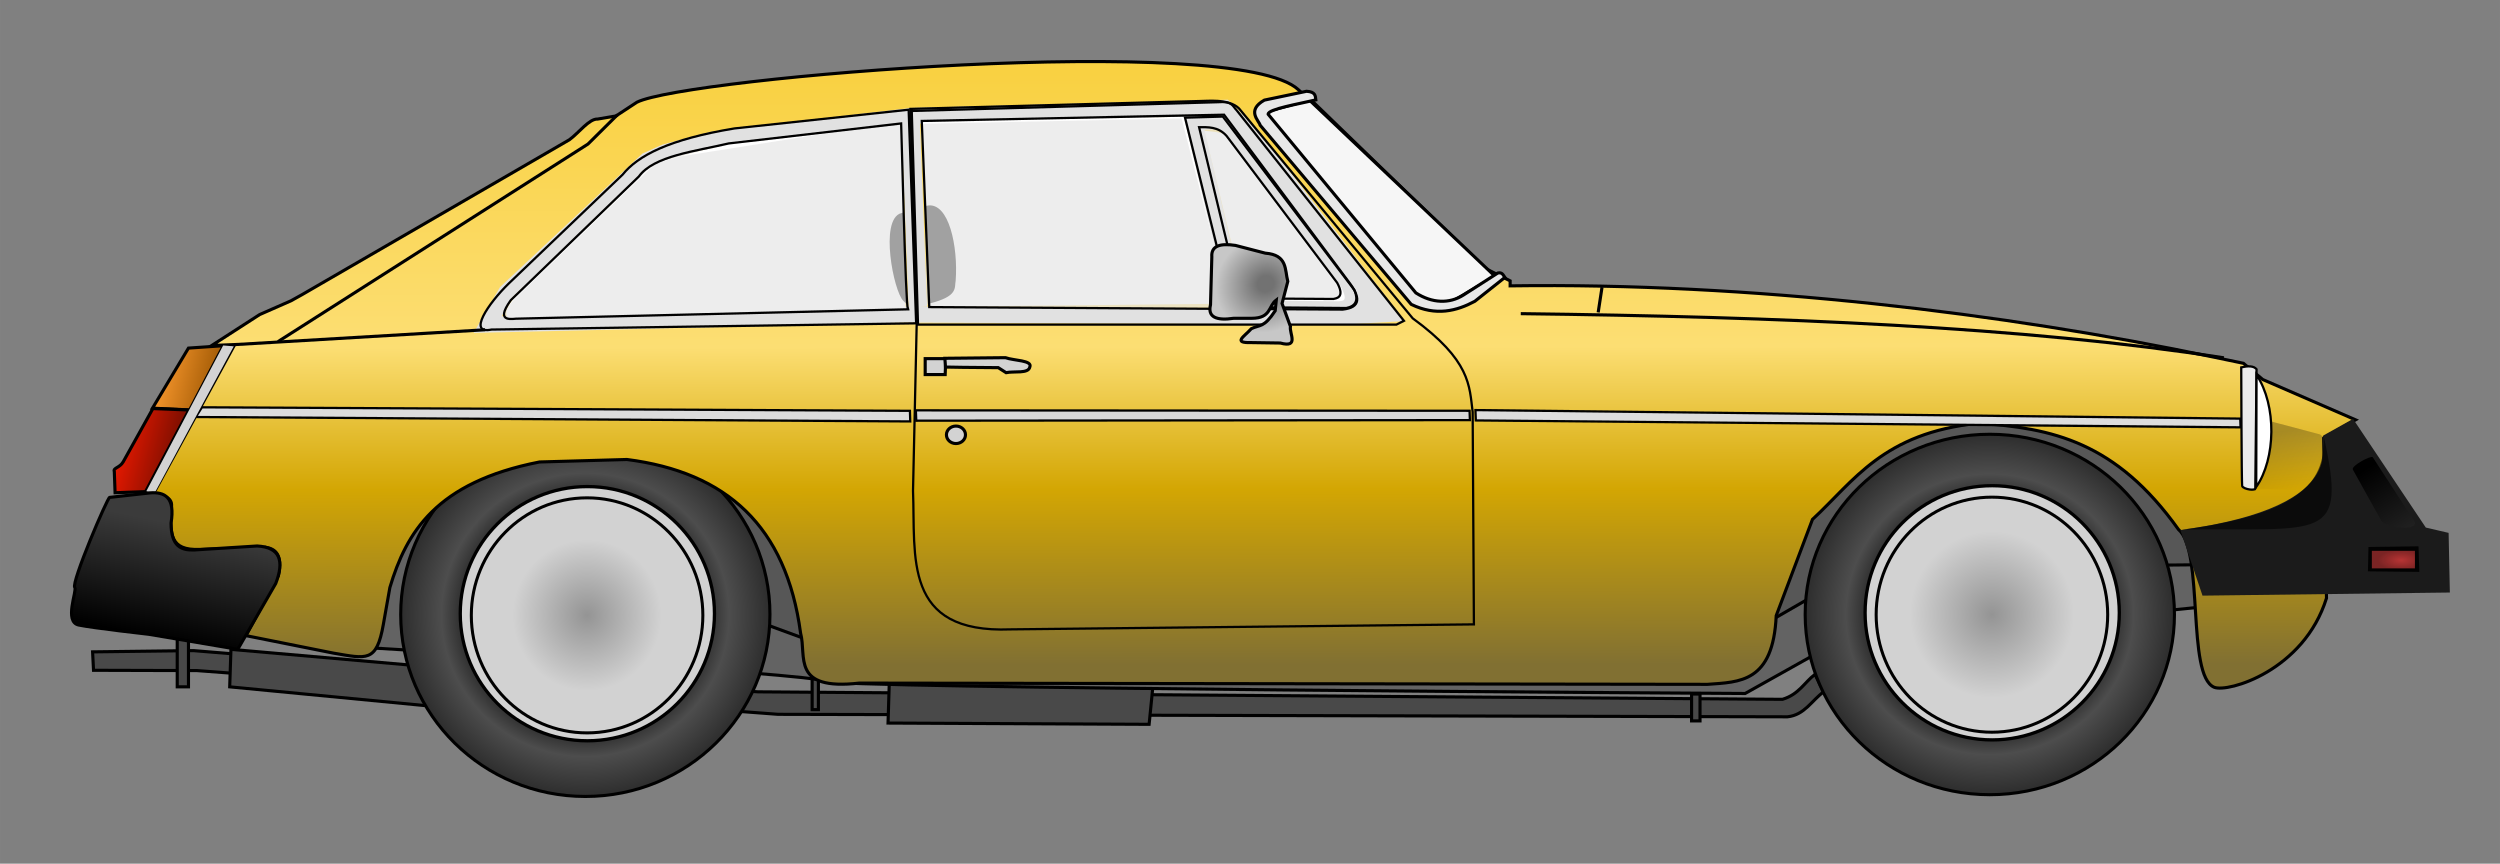 <svg xmlns="http://www.w3.org/2000/svg" xmlns:xlink="http://www.w3.org/1999/xlink" xml:space="preserve" width="1100" height="380" viewBox="0 0 291.041 100.542">
  <rect x="0" y="0" width="291.041" height="100.542" fill="#808080" stroke="none"/>
  <defs>
    <linearGradient id="l">
      <stop offset="0" style="stop-color:#b73434;stop-opacity:1"/>
      <stop offset="1" style="stop-color:#b73434;stop-opacity:.667"/>
    </linearGradient>
    <linearGradient id="k">
      <stop offset="0" style="stop-color:#949494;stop-opacity:1"/>
      <stop offset=".7" style="stop-color:#d2d2d2;stop-opacity:1"/>
    </linearGradient>
    <linearGradient id="i">
      <stop offset="0" style="stop-color:#949494;stop-opacity:1"/>
      <stop offset=".635" style="stop-color:#d2d2d2;stop-opacity:1"/>
    </linearGradient>
    <linearGradient id="j">
      <stop offset="0" style="stop-color:#949494;stop-opacity:1"/>
      <stop offset=".721" style="stop-color:#d2d2d2;stop-opacity:1"/>
    </linearGradient>
    <linearGradient id="h">
      <stop offset=".165" style="stop-color:#727272;stop-opacity:1"/>
      <stop offset="1" style="stop-color:#c7c7c7;stop-opacity:1"/>
    </linearGradient>
    <linearGradient id="g">
      <stop offset="0" style="stop-color:#3b3b3b;stop-opacity:1"/>
      <stop offset="1" style="stop-color:#000;stop-opacity:1"/>
    </linearGradient>
    <linearGradient id="f">
      <stop offset="0" style="stop-color:#ff9c30;stop-opacity:1"/>
      <stop offset="1" style="stop-color:#975300;stop-opacity:1"/>
    </linearGradient>
    <linearGradient id="e">
      <stop offset="0" style="stop-color:#ee1900;stop-opacity:1"/>
      <stop offset="1" style="stop-color:#690d00;stop-opacity:1"/>
    </linearGradient>
    <linearGradient id="d">
      <stop offset="0" style="stop-color:#000;stop-opacity:.268"/>
      <stop offset="1" style="stop-color:#000;stop-opacity:0"/>
    </linearGradient>
    <linearGradient id="c">
      <stop offset=".652" style="stop-color:#2b2b2b;stop-opacity:1"/>
      <stop offset=".772" style="stop-color:#4d4d4d;stop-opacity:1"/>
      <stop offset="1" style="stop-color:#2c2c2c;stop-opacity:1"/>
    </linearGradient>
    <linearGradient id="b">
      <stop offset="0" style="stop-color:#000;stop-opacity:1"/>
      <stop offset="1" style="stop-color:#262626;stop-opacity:1"/>
    </linearGradient>
    <linearGradient id="a">
      <stop offset=".007" style="stop-color:#f9d142;stop-opacity:1"/>
      <stop offset=".461" style="stop-color:#fcde73;stop-opacity:1"/>
      <stop offset=".697" style="stop-color:#d3a603;stop-opacity:1"/>
      <stop offset=".988" style="stop-color:#817032;stop-opacity:1"/>
    </linearGradient>
    <linearGradient xlink:href="#a" id="s" x1="132.965" x2="133.034" y1="67.951" y2="138.193" gradientTransform="translate(8.144 6.98)" gradientUnits="userSpaceOnUse"/>
    <linearGradient xlink:href="#b" id="y" x1="279.603" x2="285.026" y1="114.373" y2="122.935" gradientTransform="translate(8.144 6.98)" gradientUnits="userSpaceOnUse"/>
    <linearGradient xlink:href="#d" id="t" x1="271.117" x2="272.462" y1="109.836" y2="116.743" gradientTransform="translate(8.144 6.98)" gradientUnits="userSpaceOnUse"/>
    <linearGradient xlink:href="#e" id="v" x1="17.229" x2="25.159" y1="112.408" y2="114.517" gradientTransform="translate(8.144 6.98)" gradientUnits="userSpaceOnUse"/>
    <linearGradient xlink:href="#f" id="u" x1="21.698" x2="29.587" y1="103.929" y2="105.819" gradientTransform="translate(8.144 6.98)" gradientUnits="userSpaceOnUse"/>
    <linearGradient xlink:href="#g" id="w" x1="23.659" x2="20.927" y1="120.83" y2="133.941" gradientTransform="translate(8.144 6.98)" gradientUnits="userSpaceOnUse"/>
    <radialGradient xlink:href="#c" id="p" cx="72.087" cy="133.581" r="21.675" fx="72.087" fy="133.581" gradientTransform="matrix(1 0 0 .986 -.007 1.4)" gradientUnits="userSpaceOnUse"/>
    <radialGradient xlink:href="#c" id="m" cx="72.087" cy="133.581" r="21.675" fx="72.087" fy="133.581" gradientTransform="matrix(1 0 0 .976 163.496 2.673)" gradientUnits="userSpaceOnUse"/>
    <radialGradient xlink:href="#h" id="x" cx="151.254" cy="93.19" r="4.966" fx="151.254" fy="93.19" gradientTransform="matrix(.679 .88 -.952 .735 145.454 -101.638)" gradientUnits="userSpaceOnUse"/>
    <radialGradient xlink:href="#i" id="r" cx="72.292" cy="133.17" r="13.654" fx="72.292" fy="133.17" gradientTransform="matrix(1 0 0 1.015 0 -2.006)" gradientUnits="userSpaceOnUse" spreadMethod="reflect"/>
    <radialGradient xlink:href="#j" id="q" cx="72.292" cy="133.17" r="13.654" fx="72.292" fy="133.17" gradientTransform="matrix(1.098 0 0 1.098 -7.055 -13.22)" gradientUnits="userSpaceOnUse" spreadMethod="reflect"/>
    <radialGradient xlink:href="#j" id="n" cx="72.292" cy="133.17" r="13.654" fx="72.292" fy="133.17" gradientTransform="matrix(1.098 0 0 1.098 156.492 -13.311)" gradientUnits="userSpaceOnUse" spreadMethod="reflect"/>
    <radialGradient xlink:href="#k" id="o" cx="72.292" cy="133.17" r="13.654" fx="72.292" fy="133.17" gradientTransform="matrix(1 0 0 1.015 163.547 -2.091)" gradientUnits="userSpaceOnUse" spreadMethod="reflect"/>
    <radialGradient xlink:href="#l" id="z" cx="283.475" cy="125.206" r="2.689" fx="283.475" fy="125.206" gradientTransform="matrix(1 0 0 .448 8.144 76.045)" gradientUnits="userSpaceOnUse"/>
  </defs>
  <g style="display:inline;opacity:1" transform="translate(-12.09 -66.924)">
    <path d="M223.38 145.43c-1.26.97-1.853 2.32-3.782 2.908l-119.252-.873-41.01-2.763-24.724-2.036-11.743.146.109 2.145 12.07.036 67.625 5.09 117.507.29c1.997-.209 2.83-1.915 4.218-2.908z" style="display:inline;opacity:1;fill:#494949;fill-opacity:1;stroke:#000;stroke-width:.365;stroke-dasharray:none;stroke-opacity:1"/>
    <path d="m38.975 142.52-.145 4.364 25.74 2.472-.726-4.654zM115.616 146.447l-.145 4.654 30.395.146.436-4.363zM32.722 141.357h1.309v5.526h-1.309zM106.636 145.466h.727v4.072h-.727zM209.018 147.72H210v3.127h-.982z" style="display:inline;opacity:1;fill:#494949;fill-opacity:1;stroke:#000;stroke-width:.365;stroke-dasharray:none;stroke-opacity:1"/>
    <path d="M51.129 142.105s56.764 3.29 56.764 4.113c0 .823 107.359 1.44 107.359 1.44l10.283-5.759 42.985-4.32-1.234-24.268-214.1.823z" style="display:inline;opacity:1;fill:#636363;fill-opacity:1;stroke:#000;stroke-width:.365;stroke-dasharray:none;stroke-opacity:1"/>
    <path d="m81.362 117.424 3.702 16.248 24.063 8.844 103.657-.206 16.042-9.255 41.956-.411-3.907-20.156z" style="display:inline;opacity:1;fill:#575757;fill-opacity:1;stroke:#000;stroke-width:.365;stroke-dasharray:none;stroke-opacity:1"/>
    <g transform="translate(8.144 5.393)">
      <ellipse cx="235.593" cy="133.067" rx="21.495" ry="20.981" style="display:inline;opacity:1;fill:url(#m);fill-opacity:1;stroke:#000;stroke-width:.359;stroke-dasharray:none;stroke-opacity:1"/>
      <circle cx="235.871" cy="132.871" r="14.797" style="display:inline;opacity:1;fill:url(#n);fill-opacity:1;stroke:#000;stroke-width:.386;stroke-dasharray:none;stroke-opacity:1"/>
      <ellipse cx="235.839" cy="133.09" rx="13.477" ry="13.682" style="display:inline;opacity:1;fill:url(#o);fill-opacity:1;stroke:#000;stroke-width:.354;stroke-dasharray:none;stroke-opacity:1"/>
    </g>
    <g transform="translate(8.144 5.393)">
      <ellipse cx="72.087" cy="133.067" rx="21.494" ry="21.186" style="display:inline;opacity:1;fill:url(#p);fill-opacity:1;stroke:#000;stroke-width:.361;stroke-dasharray:none;stroke-opacity:1"/>
      <circle cx="72.324" cy="132.974" r="14.797" style="display:inline;opacity:1;fill:url(#q);fill-opacity:1;stroke:#000;stroke-width:.386;stroke-dasharray:none;stroke-opacity:1"/>
      <ellipse cx="72.292" cy="133.17" rx="13.477" ry="13.682" style="display:inline;opacity:1;fill:url(#r);fill-opacity:1;stroke:#000;stroke-width:.354;stroke-dasharray:none;stroke-opacity:1"/>
    </g>
    <path d="m36.74 107.145 5.58-3.6 3.636-1.599 1.309-.727 31.121-18.033c1.091-.8 2.304-2.458 3.273-2.4l2.145-.364 2.436-1.6c5.72-2.86 69.778-8.232 77.005-1.454 3.505 3.289 1.745 1.455 1.745 1.455l19.996 19.342 2.909 1.454v.582c27.962-.399 57.414 3.162 81.877 8.29l3.49.726 2.254 1.891 10.798 4.69-3.708 2.145.327 18.615c-2.642 8.477-11.509 11.033-13.079 10.373-3.254-1.37-1.142-15.79-4.155-18.371-7.302-10.244-14.759-11.792-23.268-12.362-11.127 1.113-14.52 6.748-19.342 11.198l-4.218 11.198c-.352 7.808-4.256 7.725-7.998 7.999l-98.747-.146c-7.97.907-6.102-3.105-6.835-5.817-1.666-12.474-8.641-18.737-20.215-20.214l-10.18.29c-12.086 2.37-15.503 8.222-17.418 14.615l-.76 4.291c-.789 4.476-1.93 3.999-5.818 3.345l-10.18-2.036 3.781-6.98c.517-2.433-.33-3.124-1.49-3.309l-7.672.254c-3.523.138-3.412-1.803-3.345-4.69.427-1.448-1.077-1.65-2.072-1.745l9.49-17.415z" style="display:inline;opacity:1;fill:url(#s);stroke:#000;stroke-width:.365;stroke-dasharray:none;stroke-opacity:1"/>
    <path d="m68.86 104.71 2.182-3.782 16.361-15.343 2.109-.945 5.526-1.454 23.123-2.764 36.503-.945 3.2 3.2 15.924 20.796-5.09.29-51.046-.217z" style="display:inline;opacity:1;fill:none;fill-opacity:.993;stroke:#e1e1e1;stroke-width:1.865;stroke-dasharray:none;stroke-opacity:1"/>
    <path d="m118.07 80.35.873 22.323" style="display:inline;opacity:1;fill:none;fill-opacity:.993;stroke:#e1e1e1;stroke-width:2.165;stroke-dasharray:none;stroke-opacity:1"/>
    <path d="m155.973 102.31 14.543-.437-1.818-2.181-14.18-18.76-3.49.072z" style="display:inline;opacity:1;fill:none;fill-opacity:.993;stroke:#e1e1e1;stroke-width:2.065;stroke-dasharray:none;stroke-opacity:1"/>
    <path d="m282.206 117.507-5.745-1.527-1.89 7.817 6.435.254 3.054-4.872z" style="display:inline;opacity:1;fill:url(#t);fill-opacity:1;stroke:none;stroke-width:.365;stroke-dasharray:none;stroke-opacity:1"/>
    <path d="m119.27 80.887.977 21.049-.004.698 34.812-.357-5.147-21.752z" style="display:inline;opacity:1;fill:#fff;fill-opacity:1;stroke:none;stroke-width:.365;stroke-dasharray:none;stroke-opacity:1"/>
    <path d="m152.317 82.152 4.73 19.744 10.901.103c.342-.083 1.244.138.206-1.748L155.3 83.181c-.617-.96-1.86-.896-2.983-1.029z" style="display:inline;opacity:1;fill:#fff;fill-opacity:.993;stroke:none;stroke-width:.365;stroke-dasharray:none;stroke-opacity:1"/>
    <path d="M71.532 103.943c-1.193-.227-.049-2.015 1.24-3.292l15.582-14.795 8.303-2.168 11.012-1.408 9.26-.816c.137.604.59 20.014.59 20.014s-.2 1.844.09 1.305z" style="display:inline;opacity:1;fill:#fff;fill-opacity:1;stroke:none;stroke-width:.365;stroke-dasharray:none;stroke-opacity:1"/>
    <path d="M120.028 91.048c2.328-.492 3.43 4.57 3.136 8.535-.165.831.35 1.662-2.88 2.493z" style="display:inline;opacity:1;fill:#010101;fill-opacity:1;stroke:#000;stroke-width:.365;stroke-dasharray:none;stroke-opacity:1"/>
    <path d="m117.087 91.892.326 9.972c-1.138-1.124-2.712-9.337-.326-9.972z" style="display:inline;fill:#010101;fill-opacity:1;stroke:#000;stroke-width:.365;stroke-dasharray:none;stroke-opacity:1"/>
    <path d="m164.517 78.568 21.596 20.506-6.071 3.6-3.454-1.128-17.67-21.45z" style="display:inline;opacity:1;fill:#f6f6f6;fill-opacity:1;stroke:#000;stroke-width:.365;stroke-dasharray:none;stroke-opacity:1"/>
    <path d="m151.7 81.741 4.73 19.744 10.901.103c.342-.083 1.244.138.206-1.748l-12.854-17.07c-.617-.961-1.86-.897-2.983-1.029z" style="display:inline;opacity:.704;fill:#e6e6e6;fill-opacity:1;stroke:none;stroke-width:.365;stroke-dasharray:none;stroke-opacity:1"/>
    <path d="m119.513 81.33.47 20.866.25.626 35.067-.103-5.656-22.006zM71.36 103.923c-1.193-.227-.158-1.397 1.131-2.674l15.873-15.268 2.777-.823 16.248-2.57 9.478-1.254c.136.604.807 21.396.807 21.396s-.128-.12.127.141z" style="display:inline;opacity:.7;fill:#e6e6e6;fill-opacity:1;stroke:none;stroke-width:.365;stroke-dasharray:none;stroke-opacity:1"/>
    <path d="m159.284 78.579 4.91-1.028c1.05.058 1.026.546 1.08 1.002-1.919.463-5.594 1.072-5.552 1.671l17.199 20.798c1.892 1.218 3.893 1.284 5.527.257l4.01-2.57c.52-.122.629.247.823.514l-3.496 2.776c-2.102 1.13-4.527 1.763-7.404.36l-17.585-20.85c-.137-.543-1.644-1.72.488-2.93z" style="display:inline;opacity:1;fill:#e8e8e8;fill-opacity:1;stroke:#000;stroke-width:.365;stroke-dasharray:none;stroke-opacity:1"/>
    <path d="m118.073 79.601.743 24.672-.436 19.778c.303 7.7-1.245 16.633 11.343 16.143l53.954-.582-.145-24.723c-.39-3.066-.216-5.966-6.98-10.907L156.336 79.55c-1.233-1.214-3.87-.84-4.577-.864z" style="fill:none;fill-opacity:1;stroke:#000;stroke-width:.265;stroke-dasharray:none;stroke-opacity:1"/>
    <path d="m35.6 114.34 82.42.41.036 1.235-83.175-.514z" style="fill:#dcdcdc;fill-opacity:1;stroke:#000;stroke-width:.265;stroke-dasharray:none;stroke-opacity:1"/>
    <path d="m118.713 114.696 64.458.048.037 1.088-64.451.068z" style="display:inline;fill:#d8d8d8;fill-opacity:1;stroke:#000;stroke-width:.265;stroke-dasharray:none;stroke-opacity:1"/>
    <path d="m183.857 114.665 89.036.993.036 1.016-89.028-.805z" style="display:inline;fill:#ddd;fill-opacity:1;stroke:#000;stroke-width:.265;stroke-dasharray:none;stroke-opacity:1"/>
    <path d="M273.007 109.69s.037 13.598.11 13.816c.13.39 1.657.61 1.526.218l.146-13.816c-.325-.396-.974-.402-1.782-.218z" style="fill:#ebebeb;fill-opacity:1;stroke:#000;stroke-width:.265;stroke-dasharray:none;stroke-opacity:1"/>
    <path d="M274.789 110.563c2.37 3.567 2.24 9.78-.037 13.052z" style="fill:#fff;fill-opacity:1;stroke:#000;stroke-width:.265;stroke-dasharray:none;stroke-opacity:1"/>
    <path d="M118.961 104.71h55.7l.872-.437-19.505-24.541c-.442-.43-.44-1.057-2.164-.91l-35.63 1.019z" style="display:inline;fill:none;fill-opacity:1;stroke:#000;stroke-width:.265;stroke-dasharray:none;stroke-opacity:1"/>
    <path d="m119.398 81.004.872 21.67 48.137.29c2.158-.24 2.06-1.454.727-3.2l-14.543-19.487Z" style="display:inline;fill:none;fill-opacity:1;stroke:#000;stroke-width:.265;stroke-dasharray:none;stroke-opacity:1"/>
    <path d="m117.87 79.695.873 24.869-49.446.727c-2.785.587-.427-2.985 2.036-5.381l13.234-12.652c1.778-2.22 5.438-4.128 13.016-5.381z" style="fill:none;fill-opacity:1;stroke:#000;stroke-width:.265;stroke-dasharray:none;stroke-opacity:1"/>
    <path d="M116.998 81.295c.068 1.597.512 20.994.787 21.639l-45.361 1.084c-.453-.06-2.888.666-.873-2.145l14.907-14.397c1.739-2.415 6.65-2.953 10.47-3.854z" style="fill:none;fill-opacity:1;stroke:#000;stroke-width:.265;stroke-dasharray:none;stroke-opacity:1"/>
    <path d="m150.047 80.622 5.453 22.051 13.325.11c1.107-.225 1.426-.882.951-2.073l-15.33-20.215Z" style="display:inline;fill:none;fill-opacity:1;stroke:#000;stroke-width:.265;stroke-dasharray:none;stroke-opacity:1"/>
    <path d="m151.683 81.731 4.799 19.924 10.835.073c.231-.072 1.434-.086.436-1.89l-12.87-17.089c-.994-1.12-2.206-1.012-3.2-1.018z" style="display:inline;fill:none;fill-opacity:1;stroke:#000;stroke-width:.265;stroke-dasharray:none;stroke-opacity:1"/>
    <path d="m83.975 80.284-3.436 3.41-36.09 23" style="fill:none;fill-opacity:1;stroke:#000;stroke-width:.365;stroke-dasharray:none;stroke-opacity:1"/>
    <path d="m68.56 105.315-29.216 1.73" style="fill:#bababa;fill-opacity:1;stroke:#000;stroke-width:.365;stroke-dasharray:none;stroke-opacity:1"/>
    <path d="M189.132 103.439c29.978.368 58.416 1.505 81.856 5.142" style="fill:none;fill-opacity:1;stroke:#000;stroke-width:.365;stroke-dasharray:none;stroke-opacity:1"/>
    <path d="m198.593 100.354-.448 2.94" style="fill:#bababa;fill-opacity:1;stroke:#000;stroke-width:.365;stroke-dasharray:none;stroke-opacity:1"/>
    <path d="m38.095 107.17-4.066.279-4.187 6.993 4.32.206z" style="fill:url(#u);stroke:#000;stroke-width:.365;stroke-dasharray:none;stroke-opacity:1"/>
    <path d="m29.886 114.49-3.454 6.198c-.402.71-1.205.696-1.036 1.127l.09 2.473 3.545-.128 5.054-9.507z" style="fill:url(#v);stroke:#000;stroke-width:.365;stroke-dasharray:none;stroke-opacity:1"/>
    <path d="m38.069 107.141-8.947 16.968 1.029.103 9.152-16.968z" style="display:inline;opacity:1;fill:#d3d3d3;fill-opacity:1;stroke:none;stroke-width:.365;stroke-dasharray:none;stroke-opacity:1"/>
    <path d="M24.855 124.829c-.23-.047-4.503 9.938-4.062 10.489.289.361-1.286 4.01.462 4.37 1.749.36 8.176 1.08 8.176 1.08l10.335 1.748 4.421-7.661c1.014-2.613.526-4.224-2.16-4.37l-7.3.462c-1.49.065-2.728-.352-2.725-3.136.49-2.967-.691-3.67-2.52-3.497z" style="fill:url(#w);stroke:#000;stroke-width:.365;stroke-dasharray:none;stroke-opacity:1"/>
    <ellipse cx="123.379" cy="117.543" rx="1.109" ry="1.018" style="fill:#d3d3d3;fill-opacity:1;stroke:#000;stroke-width:.365;stroke-dasharray:none;stroke-opacity:1"/>
    <path d="m122.197 108.672-.073 1.854h-2.327v-1.854z" style="fill:#d3d3d3;fill-opacity:1;stroke:#000;stroke-width:.365;stroke-dasharray:none;stroke-opacity:1"/>
    <path d="m122.088 108.636 7.053-.073c.974.354 3.177.298 2.836 1.09-.168.805-1.815.458-2.763.655l-.909-.582c-3.392-.012-5.448-.06-6.144-.072z" style="fill:#d3d3d3;fill-opacity:1;stroke:#000;stroke-width:.365;stroke-dasharray:none;stroke-opacity:1"/>
    <path d="m153.166 96.832-.154 5.579c-.346 1.412.646 1.869 2.699 1.568h2.108c2.283-.01 1.903-1.422 2.854-2.134l-.129 1.26c-1.326 2.014-1.754 1.588-2.776 2.082-.842.94-2.219 1.679 0 1.62l3.367.051c2.24.605 1.033-1.12 1.183-1.928l-.977-2.674.669-2.57c-.359-1.363-.01-3.088-2.623-3.291l-3.47-.9c-1.749-.263-2.85.026-2.751 1.337z" style="fill:url(#x);stroke:#000;stroke-width:.365;stroke-dasharray:none;stroke-opacity:1"/>
  </g>
  <g style="opacity:1">
    <path d="m286.023 115.69 8.471 12.651 2.655.619.145 6.944-28.795.363-2.581-7.635c21.062-2.85 15.685-10.774 16.73-11.055z" style="fill:#1b1b1b;fill-opacity:1;stroke-width:1.165" transform="translate(-12.09 -66.924)"/>
    <path d="m286.002 121.59 3.288 5.915c.487.954 4.722 1.322 3.807-.003l-4.781-7.352c-.2-.238-2.557 1.02-2.314 1.44z" style="fill:url(#y);stroke:none;stroke-width:.265;stroke-dasharray:none;stroke-opacity:1" transform="translate(-12.09 -66.924)"/>
    <path d="m287.82 130.603-.064 2.835 5.985.067-.096-2.98z" style="fill:#020202;fill-opacity:1;stroke:none;stroke-width:.265;stroke-dasharray:none;stroke-opacity:1" transform="translate(-12.09 -66.924)"/>
    <path d="M282.605 117.684c2.791 12.515-.11 10.65-16.456 10.895 14.618-1.889 16.614-6.08 16.456-10.895z" style="fill:#010101;fill-opacity:.58;stroke:none;stroke-width:.265;stroke-dasharray:none;stroke-opacity:1" transform="translate(-12.09 -66.924)"/>
    <path d="M288.213 131.05h5.013v2.044h-5.013z" style="fill:url(#z);fill-opacity:1;stroke:none;stroke-width:.365;stroke-dasharray:none;stroke-opacity:1" transform="translate(-12.09 -66.924)"/>
  </g>
</svg>
